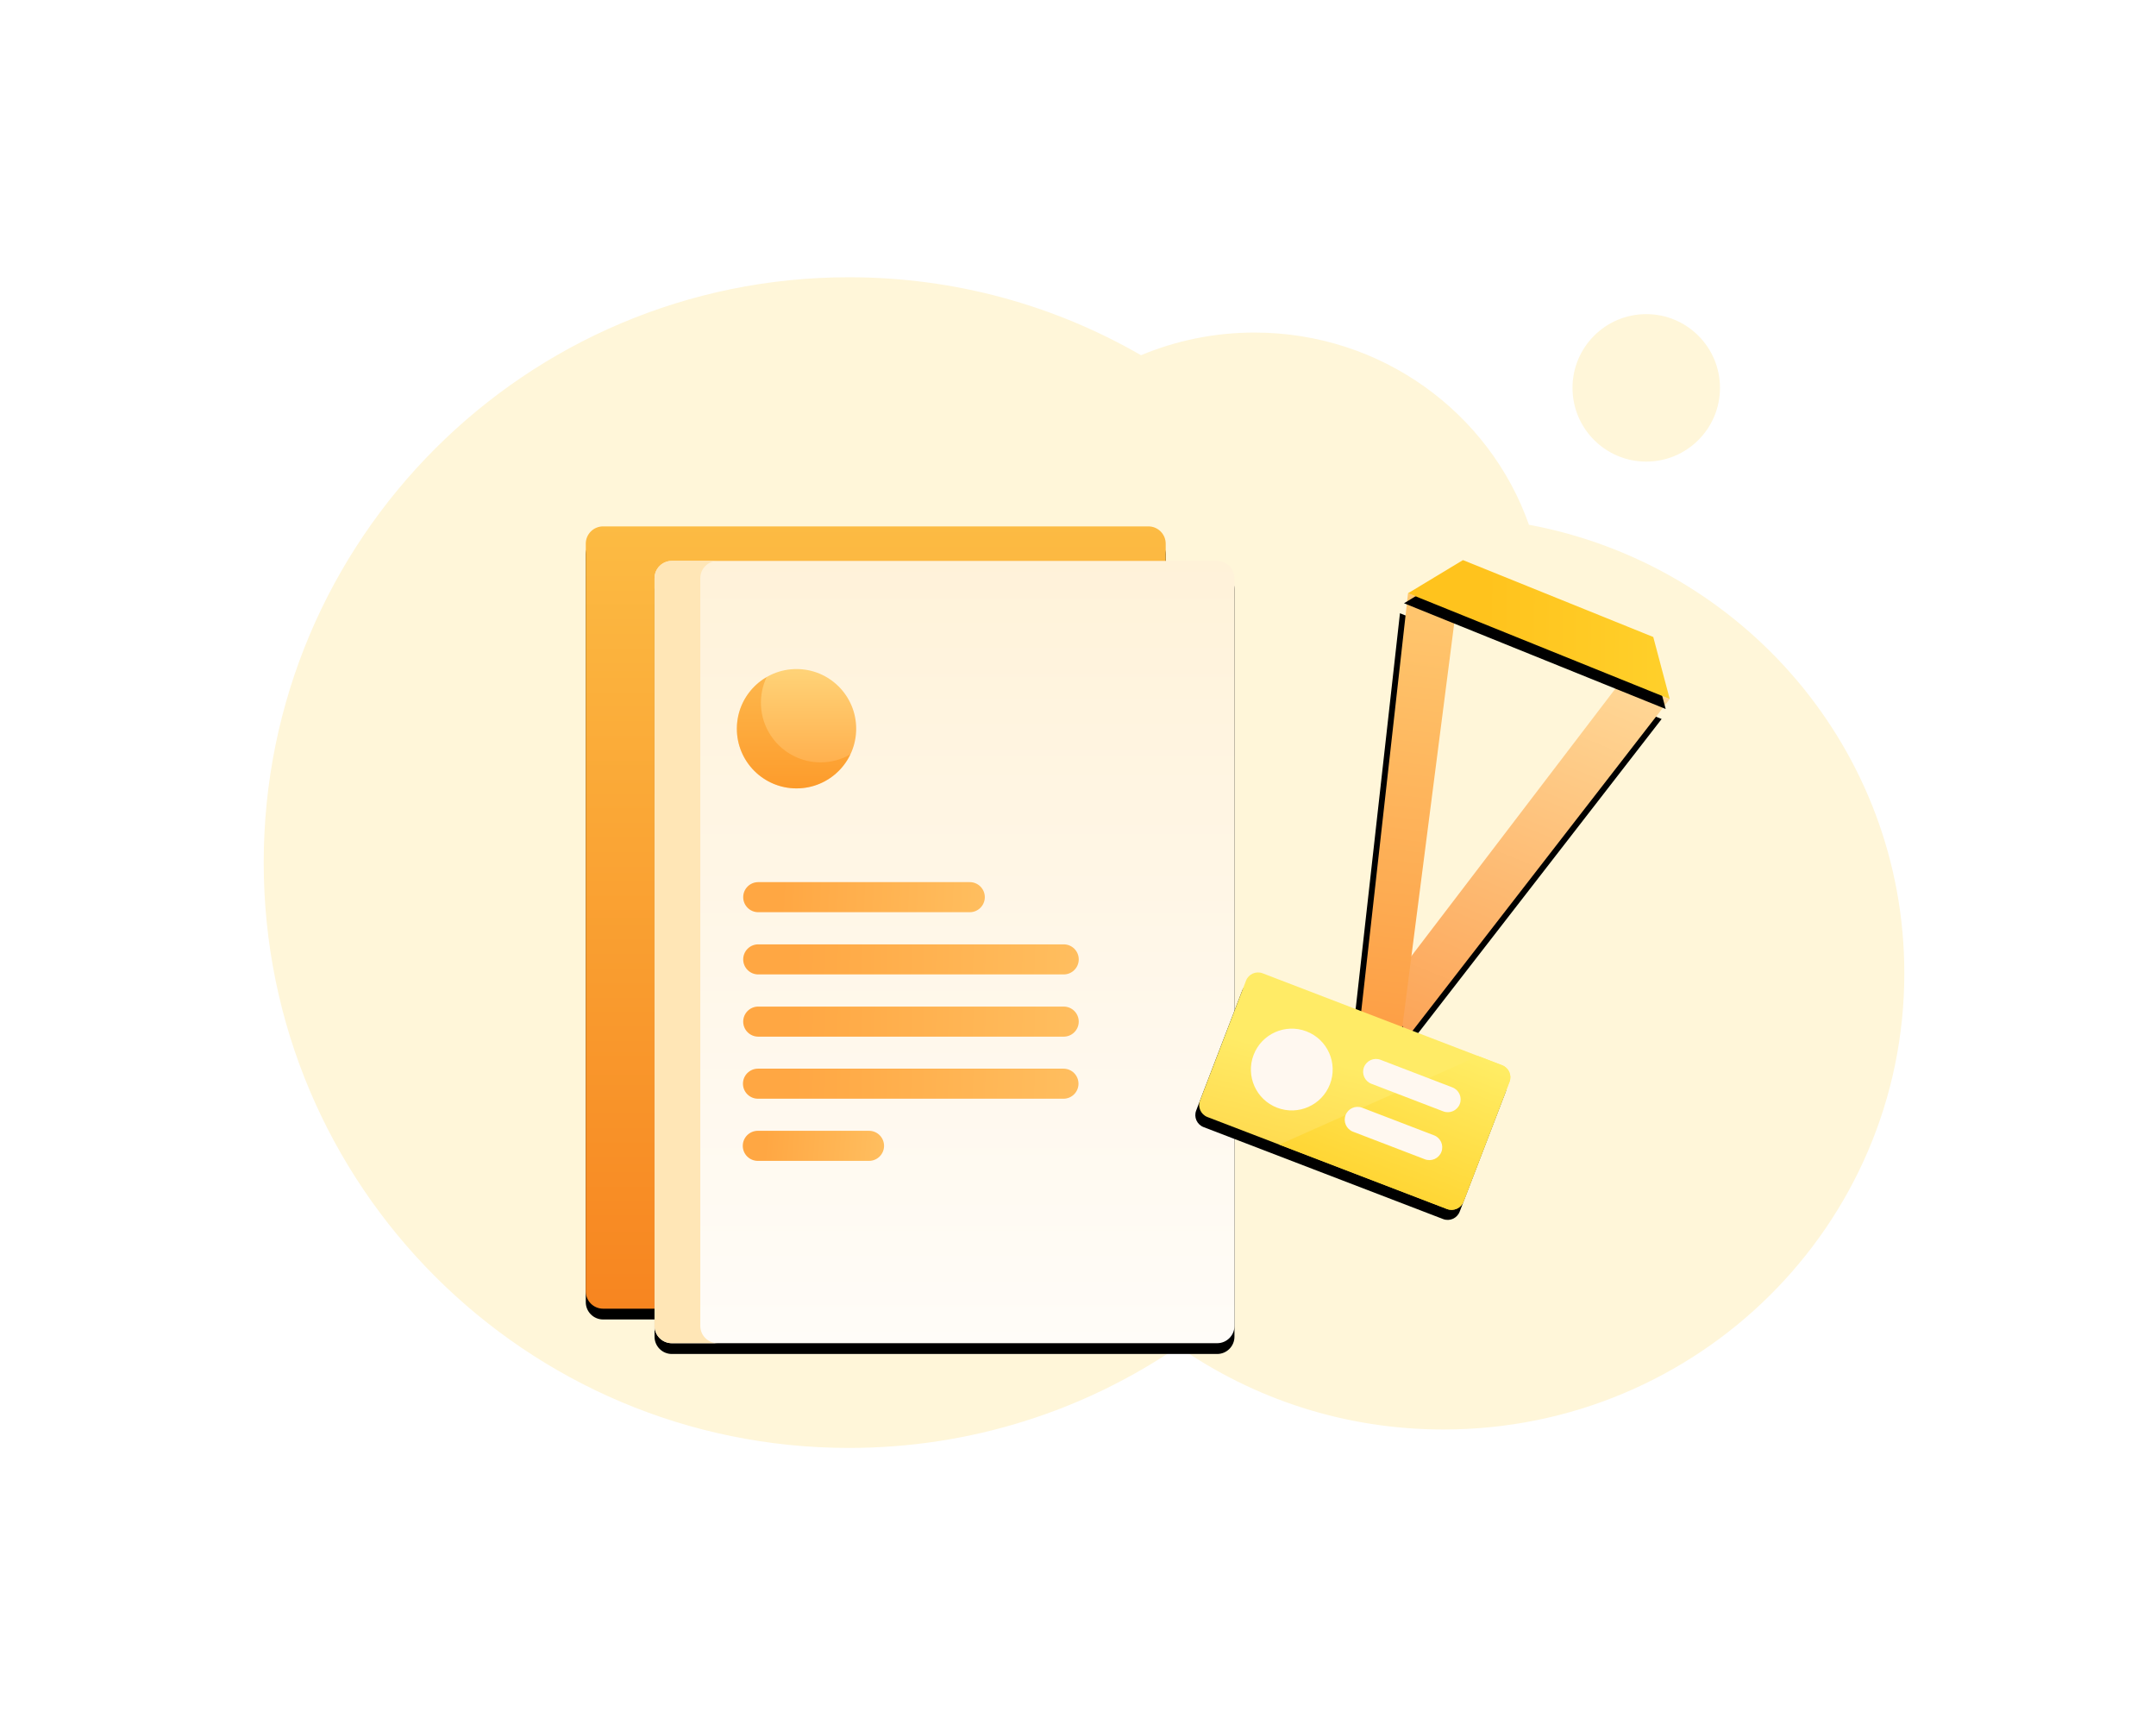 <svg xmlns="http://www.w3.org/2000/svg" xmlns:xlink="http://www.w3.org/1999/xlink" width="200" height="160" viewBox="0 0 200 160">
    <defs>
        <linearGradient id="55uipf6jcc" x1="50%" x2="50%" y1="0%" y2="100%">
            <stop offset="0%" stop-color="#FCBB43"/>
            <stop offset="100%" stop-color="#F78520"/>
        </linearGradient>
        <linearGradient id="zb652rpnzf" x1="50%" x2="50%" y1="0%" y2="100%">
            <stop offset="0%" stop-color="#FFF2D9"/>
            <stop offset="100%" stop-color="#FFFCF8"/>
        </linearGradient>
        <linearGradient id="nwrwbqfp5g" x1="50%" x2="50%" y1="0%" y2="100%">
            <stop offset="0%" stop-color="#FFD378"/>
            <stop offset="100%" stop-color="#FFA743"/>
        </linearGradient>
        <linearGradient id="b6q5p89lkh" x1="-76.549%" x2="84.651%" y1="56.32%" y2="55.272%">
            <stop offset="0%" stop-color="#FFD378"/>
            <stop offset="100%" stop-color="#FFA743"/>
        </linearGradient>
        <linearGradient id="3q6n526w9i" x1="-76.549%" x2="84.651%" y1="53.277%" y2="52.734%">
            <stop offset="0%" stop-color="#FFD378"/>
            <stop offset="100%" stop-color="#FFA743"/>
        </linearGradient>
        <linearGradient id="99puf5zjqj" x1="-76.549%" x2="84.651%" y1="68.485%" y2="65.421%">
            <stop offset="0%" stop-color="#FFD378"/>
            <stop offset="100%" stop-color="#FFA743"/>
        </linearGradient>
        <linearGradient id="t2pyo9z61m" x1="50%" x2="50%" y1="0%" y2="100%">
            <stop offset="0%" stop-color="#FFD796"/>
            <stop offset="100%" stop-color="#FCA457"/>
        </linearGradient>
        <linearGradient id="m5hz5t0l6p" x1="43.616%" x2="53.842%" y1="-8.748%" y2="96.267%">
            <stop offset="0%" stop-color="#FFC971"/>
            <stop offset="100%" stop-color="#FC973D"/>
            <stop offset="100%" stop-color="#FF8D27"/>
        </linearGradient>
        <linearGradient id="vufs2bzv6s" x1="197.274%" x2="25.937%" y1="39.405%" y2="51.653%">
            <stop offset="0%" stop-color="#FFE33E"/>
            <stop offset="100%" stop-color="#FFC31D"/>
        </linearGradient>
        <linearGradient id="ymfyyk63ov" x1="50%" x2="63.336%" y1="35.124%" y2="94.368%">
            <stop offset="0%" stop-color="#FFEB66"/>
            <stop offset="100%" stop-color="#FFDB50"/>
        </linearGradient>
        <linearGradient id="aabiia3lkw" x1="50%" x2="50%" y1="0%" y2="100%">
            <stop offset="0%" stop-color="#FFED65"/>
            <stop offset="100%" stop-color="#FFD635"/>
        </linearGradient>
        <filter id="xdsh90whva" width="107.4%" height="105.5%" x="-3.7%" y="-1.4%" filterUnits="objectBoundingBox">
            <feOffset dy="1" in="SourceAlpha" result="shadowOffsetOuter1"/>
            <feGaussianBlur in="shadowOffsetOuter1" result="shadowBlurOuter1" stdDeviation=".5"/>
            <feColorMatrix in="shadowBlurOuter1" values="0 0 0 0 1 0 0 0 0 0.655 0 0 0 0 0.263 0 0 0 1 0"/>
        </filter>
        <filter id="yvpn54igqd" width="118.6%" height="113.8%" x="-9.3%" y="-5.5%" filterUnits="objectBoundingBox">
            <feOffset dy="1" in="SourceAlpha" result="shadowOffsetOuter1"/>
            <feGaussianBlur in="shadowOffsetOuter1" result="shadowBlurOuter1" stdDeviation="1.5"/>
            <feColorMatrix in="shadowBlurOuter1" values="0 0 0 0 0.986 0 0 0 0 0.663 0 0 0 0 0.103 0 0 0 1 0"/>
        </filter>
        <filter id="4o8s0szikk" width="134.8%" height="115.7%" x="-17.4%" y="-3.9%" filterUnits="objectBoundingBox">
            <feOffset dy="2" in="SourceAlpha" result="shadowOffsetOuter1"/>
            <feGaussianBlur in="shadowOffsetOuter1" result="shadowBlurOuter1" stdDeviation=".5"/>
            <feColorMatrix in="shadowBlurOuter1" values="0 0 0 0 1 0 0 0 0 0.841 0 0 0 0 0.683 0 0 0 1 0"/>
        </filter>
        <filter id="z01tkmmeen" width="128.2%" height="112.1%" x="-14.1%" y="-3%" filterUnits="objectBoundingBox">
            <feOffset dy="2" in="SourceAlpha" result="shadowOffsetOuter1"/>
            <feGaussianBlur in="shadowOffsetOuter1" result="shadowBlurOuter1" stdDeviation=".5"/>
            <feColorMatrix in="shadowBlurOuter1" values="0 0 0 0 1 0 0 0 0 0.841 0 0 0 0 0.683 0 0 0 1 0"/>
        </filter>
        <filter id="c6y54l1csq" width="115.3%" height="184%" x="-7.6%" y="-21%" filterUnits="objectBoundingBox">
            <feOffset dy="1" in="SourceAlpha" result="shadowOffsetOuter1"/>
            <feGaussianBlur in="shadowOffsetOuter1" result="shadowBlurOuter1" stdDeviation=".5"/>
            <feColorMatrix in="shadowBlurOuter1" values="0 0 0 0 1 0 0 0 0 0.675 0 0 0 0 0.349 0 0 0 1 0"/>
        </filter>
        <filter id="pdx37husrt" width="126.7%" height="149%" x="-13.4%" y="-17.5%" filterUnits="objectBoundingBox">
            <feOffset dy="1" in="SourceAlpha" result="shadowOffsetOuter1"/>
            <feGaussianBlur in="shadowOffsetOuter1" result="shadowBlurOuter1" stdDeviation="1"/>
            <feColorMatrix in="shadowBlurOuter1" values="0 0 0 0 1 0 0 0 0 0.814 0 0 0 0 0.632 0 0 0 1 0"/>
        </filter>
        <path id="yk0piinotb" d="M105.658 138.05H55.074c-.887 0-1.606-.719-1.606-1.605v-69.35c0-.888.719-1.606 1.606-1.606h50.584c.887 0 1.606.718 1.606 1.605v69.35c0 .887-.719 1.606-1.606 1.606z"/>
        <path id="um3mkqdt7e" d="M112.764 137.385H62.179c-.887 0-1.606-.718-1.606-1.605V66.43c0-.887.72-1.606 1.606-1.606h50.584c.887 0 1.606.719 1.606 1.605v69.35c0 .888-.719 1.606-1.605 1.606z"/>
        <path id="ocfd24087l" d="M121.123 81.596L124.73 84.639 135.506 46.508 130.746 46.508z"/>
        <path id="azr7kxf0ro" d="M115.24 48.177L110.48 48.177 124.359 97.849 128.229 97.789z"/>
        <path id="va6l6unjpr" d="M128.302 43.098L109.26 43.098 105.69 47.858 131.872 47.858z"/>
        <path id="qzmhfllvau" d="M114.683 84.736h23.802c.657 0 1.19.533 1.19 1.19v11.901c0 .658-.533 1.19-1.19 1.19h-23.802c-.657 0-1.19-.532-1.19-1.19v-11.9c0-.658.533-1.19 1.19-1.19z"/>
    </defs>
    <g fill="none" fill-rule="evenodd" transform="rotate(32 109.86 94.957)">
        <circle cx="98.395" cy="71.615" r="34.05" fill="#FFF" opacity=".207" transform="rotate(-67 98.395 71.615)"/>
        <circle cx="114.946" cy="22.23" r="6.84" fill="#FFF6D9" transform="rotate(-32 114.946 22.23)"/>
        <path fill="#FFF6D9" d="M46.79 52.72c8.367-5.228 17.607-7.899 26.806-8.223 2.026-2.86 4.647-5.382 7.816-7.362 9.995-6.245 22.44-5.235 31.035 1.63 18.76-7.384 40.607-.726 51.572 16.821 12.387 19.823 6.196 46.034-13.826 58.546-7.764 4.851-16.467 6.93-24.936 6.502-4.234 9.648-11.316 18.167-20.926 24.172-25.429 15.89-58.924 8.156-74.813-17.272C13.628 102.105 21.36 68.61 46.79 52.72z"/>
        <g fill-rule="nonzero" transform="scale(-1 1) rotate(32 0 -178.5)">
            <use fill="#000" filter="url(#xdsh90whva)" xlink:href="#yk0piinotb"/>
            <use fill="url(#55uipf6jcc)" xlink:href="#yk0piinotb"/>
        </g>
        <g fill-rule="nonzero" transform="scale(-1 1) rotate(32 0 -203.944)">
            <use fill="#000" filter="url(#yvpn54igqd)" xlink:href="#um3mkqdt7e"/>
            <use fill="url(#zb652rpnzf)" xlink:href="#um3mkqdt7e"/>
        </g>
        <path fill="#FFE6B6" fill-rule="nonzero" d="M46.285 85.952l36.75 58.813c.47.752 1.461.98 2.214.51l3.598-2.25c-.75.47-1.741.243-2.211-.51l-36.75-58.813c-.47-.752-.242-1.743.509-2.212l-3.599 2.248c-.752.47-.98 1.462-.51 2.214z"/>
        <circle cx="64.854" cy="90.811" r="5.535" fill="url(#nwrwbqfp5g)" fill-rule="nonzero" transform="scale(-1 1) rotate(32 0 -135.36)"/>
        <path fill="#FB8801" fill-rule="nonzero" d="M60.16 93.743c1.62 2.593 5.034 3.382 7.627 1.762 1.872-1.17 2.803-3.273 2.566-5.329-.44.832-1.099 1.562-1.955 2.097-2.592 1.62-6.007.83-7.627-1.762-.449-.72-.713-1.504-.804-2.295-.896 1.686-.892 3.79.193 5.527z" opacity=".349"/>
        <path fill="url(#b6q5p89lkh)" fill-rule="nonzero" d="M88.254 99.349H68.629c-.77 0-1.394.624-1.394 1.394 0 .77.624 1.395 1.394 1.395h19.625c.77 0 1.394-.624 1.394-1.395 0-.77-.624-1.394-1.394-1.394z" transform="scale(-1 1) rotate(32 0 -172.815)"/>
        <path fill="url(#3q6n526w9i)" fill-rule="nonzero" d="M99.363 101.935H71.026c-.77 0-1.395.624-1.395 1.394 0 .77.624 1.395 1.395 1.395h28.337c.77 0 1.395-.624 1.395-1.395 0-.77-.625-1.394-1.395-1.394z" transform="scale(-1 1) rotate(32 0 -193.779)"/>
        <path fill="url(#3q6n526w9i)" fill-rule="nonzero" d="M102.421 106.83H74.084c-.77 0-1.394.624-1.394 1.394 0 .77.624 1.395 1.394 1.395h28.337c.77 0 1.395-.625 1.395-1.395s-.624-1.395-1.395-1.395z" transform="scale(-1 1) rotate(32 0 -199.55)"/>
        <path fill="url(#3q6n526w9i)" fill-rule="nonzero" d="M105.453 111.725H77.116c-.77 0-1.394.624-1.394 1.394 0 .77.624 1.395 1.394 1.395h28.337c.77 0 1.395-.624 1.395-1.395 0-.77-.624-1.394-1.395-1.394z" transform="scale(-1 1) rotate(32 0 -205.229)"/>
        <path fill="url(#99puf5zjqj)" fill-rule="nonzero" d="M91.842 121.397H81.526c-.77 0-1.395.624-1.395 1.395 0 .77.625 1.394 1.395 1.394h10.316c.77 0 1.395-.624 1.395-1.394 0-.77-.624-1.395-1.395-1.395z" transform="scale(-1 1) rotate(32 0 -179.512)"/>
        <g fill-rule="nonzero" transform="rotate(-10 128.315 65.574)">
            <use fill="#000" filter="url(#4o8s0szikk)" xlink:href="#ocfd24087l"/>
            <use fill="url(#t2pyo9z61m)" xlink:href="#ocfd24087l"/>
        </g>
        <g fill-rule="nonzero" transform="rotate(-10 119.355 73.013)">
            <use fill="#000" filter="url(#z01tkmmeen)" xlink:href="#azr7kxf0ro"/>
            <use fill="url(#m5hz5t0l6p)" xlink:href="#azr7kxf0ro"/>
        </g>
        <g fill-rule="nonzero" transform="rotate(-10 118.781 45.478)">
            <use fill="#000" filter="url(#c6y54l1csq)" xlink:href="#va6l6unjpr"/>
            <use fill="url(#vufs2bzv6s)" xlink:href="#va6l6unjpr"/>
        </g>
        <g fill-rule="nonzero" transform="rotate(-11 126.584 91.877)">
            <use fill="#000" filter="url(#pdx37husrt)" xlink:href="#qzmhfllvau"/>
            <use fill="url(#ymfyyk63ov)" xlink:href="#qzmhfllvau"/>
        </g>
        <circle cx="120.567" cy="93.274" r="3.793" fill="#FFF8F0" transform="rotate(-11 120.567 93.274)"/>
        <path fill="url(#aabiia3lkw)" fill-rule="nonzero" d="M121.747 98.223h16.662c.657 0 1.19-.533 1.19-1.19V85.132c0-.658-.533-1.19-1.19-1.19h-2.38l-14.282 14.28z" transform="rotate(-11 130.673 91.082)"/>
        <path fill="#FFF8F0" fill-rule="nonzero" d="M127.071 88.145l7.01-1.362c.645-.126 1.27.296 1.395.94.125.646-.296 1.27-.941 1.396l-7.01 1.363c-.645.125-1.27-.296-1.395-.941-.125-.646.296-1.27.941-1.396zM127.98 92.818l7.009-1.362c.645-.126 1.27.296 1.395.94.126.646-.296 1.27-.94 1.396l-7.01 1.363c-.646.125-1.27-.296-1.396-.942-.125-.645.296-1.27.942-1.395z"/>
    </g>
</svg>
